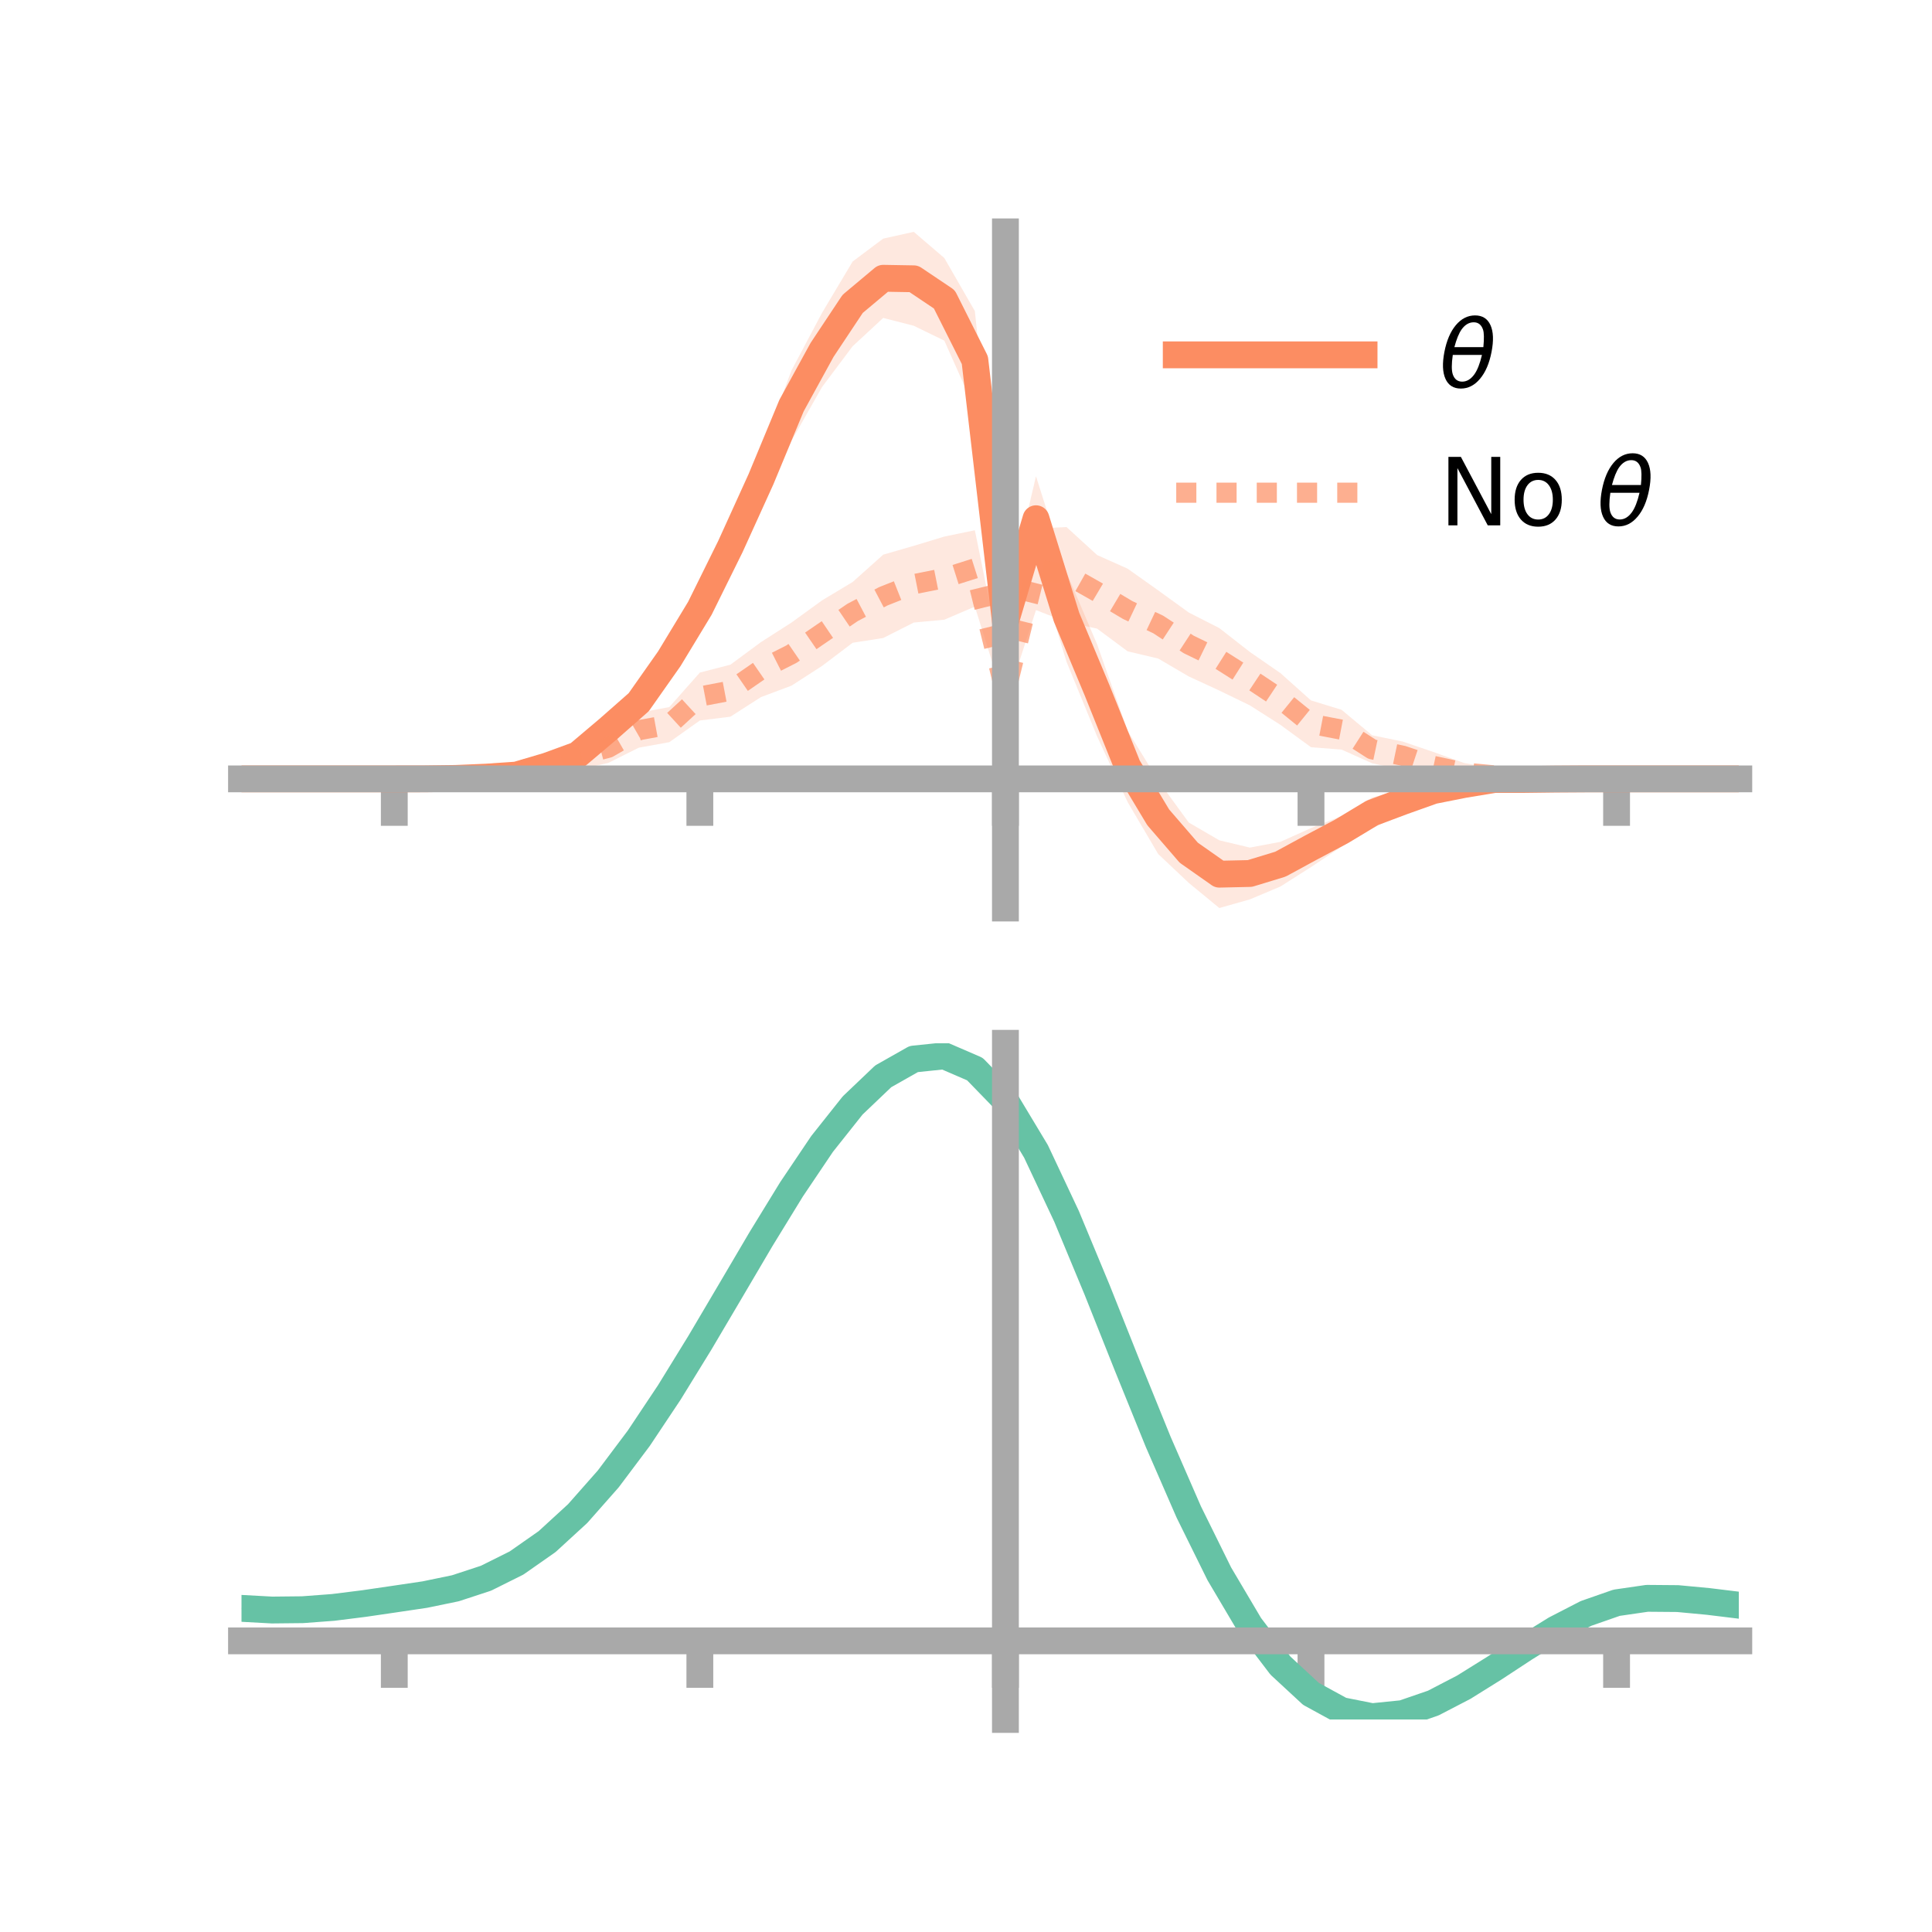 <?xml version="1.0" encoding="utf-8" standalone="no"?>
<!DOCTYPE svg PUBLIC "-//W3C//DTD SVG 1.1//EN"
  "http://www.w3.org/Graphics/SVG/1.1/DTD/svg11.dtd">
<!-- Created with matplotlib (https://matplotlib.org/) -->
<svg height="144pt" version="1.1" viewBox="0 0 144 144" width="144pt" xmlns="http://www.w3.org/2000/svg" xmlns:xlink="http://www.w3.org/1999/xlink">
 <defs>
  <style type="text/css">*{stroke-linecap:butt;stroke-linejoin:round;}</style>
 </defs>
 <g id="figure_1">
  <g id="patch_1">
   <path d="M 0 144 
L 144 144 
L 144 0 
L 0 0 
z
" style="fill:none;"/>
  </g>
  <g id="axes_1">
   <g id="patch_2">
    <path d="M 18 67.68 
L 129.6 67.68 
L 129.6 17.28 
L 18 17.28 
z
" style="fill:none;"/>
   </g>
   <g id="PolyCollection_1">
    <path clip-path="url(#pc6da27bc0d)" d="M 18 58.053 
L 18 58.053 
L 20.278 58.053 
L 22.555 58.053 
L 24.833 58.053 
L 27.11 58.053 
L 29.388 58.053 
L 31.665 57.987 
L 33.943 57.888 
L 36.22 57.643 
L 38.498 57.394 
L 40.776 56.471 
L 43.053 55.639 
L 45.331 53.576 
L 47.608 50.969 
L 49.886 47.645 
L 52.163 43.626 
L 54.441 39.062 
L 56.718 33.696 
L 58.996 27.604 
L 61.273 23.314 
L 63.551 19.492 
L 65.829 17.785 
L 68.106 17.28 
L 70.384 19.23 
L 72.661 23.188 
L 74.939 45.21 
L 77.216 35.496 
L 79.494 42.675 
L 81.771 48.022 
L 84.049 54.47 
L 86.327 58.184 
L 88.604 61.306 
L 90.882 62.632 
L 93.159 63.175 
L 95.437 62.745 
L 97.714 61.719 
L 99.992 60.822 
L 102.269 59.437 
L 104.547 58.845 
L 106.824 58.279 
L 109.102 57.863 
L 111.38 57.695 
L 113.657 57.862 
L 115.935 57.929 
L 118.212 57.99 
L 120.49 58.053 
L 122.767 58.053 
L 125.045 58.053 
L 127.322 58.053 
L 129.6 58.053 
L 129.6 58.053 
L 129.6 58.053 
L 127.322 58.053 
L 125.045 58.053 
L 122.767 58.053 
L 120.49 58.054 
L 118.212 58.116 
L 115.935 58.206 
L 113.657 58.33 
L 111.38 58.5 
L 109.102 59.086 
L 106.824 59.575 
L 104.547 60.63 
L 102.269 61.747 
L 99.992 63.108 
L 97.714 64.626 
L 95.437 66.076 
L 93.159 67.034 
L 90.882 67.68 
L 88.604 65.805 
L 86.327 63.656 
L 84.049 59.784 
L 81.771 54.884 
L 79.494 49.329 
L 77.216 41.831 
L 74.939 47.469 
L 72.661 30.498 
L 70.384 25.389 
L 68.106 24.281 
L 65.829 23.697 
L 63.551 25.807 
L 61.273 28.843 
L 58.996 32.856 
L 56.718 37.742 
L 54.441 42.399 
L 52.163 47.054 
L 49.886 50.552 
L 47.608 53.703 
L 45.331 55.105 
L 43.053 56.892 
L 40.776 57.721 
L 38.498 58.144 
L 36.22 58.205 
L 33.943 58.153 
L 31.665 58.112 
L 29.388 58.053 
L 27.11 58.053 
L 24.833 58.053 
L 22.555 58.053 
L 20.278 58.053 
L 18 58.053 
z
" style="fill:#fc8d62;fill-opacity:0.2;"/>
   </g>
   <g id="PolyCollection_2">
    <path clip-path="url(#pc6da27bc0d)" d="M 18 58.053 
L 18 58.053 
L 20.278 58.053 
L 22.555 58.053 
L 24.833 58.053 
L 27.11 58.053 
L 29.388 58.053 
L 31.665 57.978 
L 33.943 57.821 
L 36.22 57.484 
L 38.498 57.039 
L 40.776 56.233 
L 43.053 55.308 
L 45.331 54.604 
L 47.608 53.125 
L 49.886 52.702 
L 52.163 50.129 
L 54.441 49.542 
L 56.718 47.859 
L 58.996 46.4 
L 61.273 44.748 
L 63.551 43.38 
L 65.829 41.342 
L 68.106 40.684 
L 70.384 39.992 
L 72.661 39.522 
L 74.939 50.74 
L 77.216 39.386 
L 79.494 39.284 
L 81.771 41.368 
L 84.049 42.387 
L 86.327 44.005 
L 88.604 45.653 
L 90.882 46.815 
L 93.159 48.595 
L 95.437 50.17 
L 97.714 52.205 
L 99.992 52.904 
L 102.269 54.803 
L 104.547 55.27 
L 106.824 56.044 
L 109.102 56.862 
L 111.38 57.296 
L 113.657 57.7 
L 115.935 57.868 
L 118.212 58.014 
L 120.49 58.053 
L 122.767 58.053 
L 125.045 58.053 
L 127.322 58.053 
L 129.6 58.053 
L 129.6 58.053 
L 129.6 58.053 
L 127.322 58.053 
L 125.045 58.053 
L 122.767 58.053 
L 120.49 58.054 
L 118.212 58.117 
L 115.935 58.191 
L 113.657 58.217 
L 111.38 58.295 
L 109.102 58.295 
L 106.824 58.121 
L 104.547 57.383 
L 102.269 56.891 
L 99.992 55.87 
L 97.714 55.693 
L 95.437 54.028 
L 93.159 52.575 
L 90.882 51.47 
L 88.604 50.419 
L 86.327 49.085 
L 84.049 48.547 
L 81.771 46.855 
L 79.494 46.364 
L 77.216 45.471 
L 74.939 52.501 
L 72.661 45.214 
L 70.384 46.188 
L 68.106 46.402 
L 65.829 47.554 
L 63.551 47.909 
L 61.273 49.633 
L 58.996 51.104 
L 56.718 51.958 
L 54.441 53.417 
L 52.163 53.702 
L 49.886 55.318 
L 47.608 55.73 
L 45.331 56.867 
L 43.053 57.364 
L 40.776 57.688 
L 38.498 57.954 
L 36.22 58.139 
L 33.943 58.115 
L 31.665 58.098 
L 29.388 58.053 
L 27.11 58.053 
L 24.833 58.053 
L 22.555 58.053 
L 20.278 58.053 
L 18 58.053 
z
" style="fill:#fc8d62;fill-opacity:0.2;"/>
   </g>
   <g id="matplotlib.axis_1">
    <g id="xtick_1">
     <g id="line2d_1">
      <defs>
       <path d="M 0 0 
L 0 3.5 
" id="mfd6908e759" style="stroke:#a9a9a9;stroke-width:2;"/>
      </defs>
      <g>
       <use style="fill:#a9a9a9;stroke:#a9a9a9;stroke-width:2;" x="29.388" xlink:href="#mfd6908e759" y="58.053"/>
      </g>
     </g>
    </g>
    <g id="xtick_2">
     <g id="line2d_2">
      <g>
       <use style="fill:#a9a9a9;stroke:#a9a9a9;stroke-width:2;" x="52.163" xlink:href="#mfd6908e759" y="58.053"/>
      </g>
     </g>
    </g>
    <g id="xtick_3">
     <g id="line2d_3">
      <g>
       <use style="fill:#a9a9a9;stroke:#a9a9a9;stroke-width:2;" x="74.939" xlink:href="#mfd6908e759" y="58.053"/>
      </g>
     </g>
    </g>
    <g id="xtick_4">
     <g id="line2d_4">
      <g>
       <use style="fill:#a9a9a9;stroke:#a9a9a9;stroke-width:2;" x="97.714" xlink:href="#mfd6908e759" y="58.053"/>
      </g>
     </g>
    </g>
    <g id="xtick_5">
     <g id="line2d_5">
      <g>
       <use style="fill:#a9a9a9;stroke:#a9a9a9;stroke-width:2;" x="120.49" xlink:href="#mfd6908e759" y="58.053"/>
      </g>
     </g>
    </g>
   </g>
   <g id="matplotlib.axis_2"/>
   <g id="line2d_6">
    <path clip-path="url(#pc6da27bc0d)" d="M 18 58.053 
L 20.278 58.053 
L 22.555 58.053 
L 24.833 58.053 
L 27.11 58.053 
L 29.388 58.053 
L 31.665 58.049 
L 33.943 58.02 
L 36.22 57.924 
L 38.498 57.769 
L 40.776 57.096 
L 43.053 56.265 
L 45.331 54.34 
L 47.608 52.336 
L 49.886 49.099 
L 52.163 45.34 
L 54.441 40.731 
L 56.718 35.719 
L 58.996 30.23 
L 61.273 26.078 
L 63.551 22.65 
L 65.829 20.741 
L 68.106 20.78 
L 70.384 22.31 
L 72.661 26.843 
L 74.939 46.339 
L 77.216 38.663 
L 79.494 46.002 
L 81.771 51.453 
L 84.049 57.127 
L 86.327 60.92 
L 88.604 63.556 
L 90.882 65.156 
L 93.159 65.105 
L 95.437 64.41 
L 97.714 63.173 
L 99.992 61.965 
L 102.269 60.592 
L 104.547 59.738 
L 106.824 58.927 
L 109.102 58.475 
L 111.38 58.098 
L 113.657 58.096 
L 115.935 58.067 
L 118.212 58.053 
L 120.49 58.053 
L 122.767 58.053 
L 125.045 58.053 
L 127.322 58.053 
L 129.6 58.053 
" style="fill:none;stroke:#fc8d62;stroke-linecap:square;stroke-width:2;"/>
   </g>
   <g id="line2d_7">
    <path clip-path="url(#pc6da27bc0d)" d="M 18 58.053 
L 20.278 58.053 
L 22.555 58.053 
L 24.833 58.053 
L 27.11 58.053 
L 29.388 58.053 
L 31.665 58.038 
L 33.943 57.968 
L 36.22 57.812 
L 38.498 57.496 
L 40.776 56.96 
L 43.053 56.336 
L 45.331 55.736 
L 47.608 54.427 
L 49.886 54.01 
L 52.163 51.915 
L 54.441 51.48 
L 56.718 49.908 
L 58.996 48.752 
L 61.273 47.191 
L 63.551 45.645 
L 65.829 44.448 
L 68.106 43.543 
L 70.384 43.09 
L 72.661 42.368 
L 74.939 51.62 
L 77.216 42.429 
L 79.494 42.824 
L 81.771 44.112 
L 84.049 45.467 
L 86.327 46.545 
L 88.604 48.036 
L 90.882 49.142 
L 93.159 50.585 
L 95.437 52.099 
L 97.714 53.949 
L 99.992 54.387 
L 102.269 55.847 
L 104.547 56.326 
L 106.824 57.082 
L 109.102 57.578 
L 111.38 57.795 
L 113.657 57.958 
L 115.935 58.029 
L 118.212 58.066 
L 120.49 58.053 
L 122.767 58.053 
L 125.045 58.053 
L 127.322 58.053 
L 129.6 58.053 
" style="fill:none;stroke:#fc8d62;stroke-dasharray:1.5,1.5;stroke-dashoffset:0;stroke-opacity:0.7;stroke-width:1.5;"/>
   </g>
   <g id="patch_3">
    <path d="M 74.939 67.68 
L 74.939 17.28 
" style="fill:none;stroke:#a9a9a9;stroke-linecap:square;stroke-linejoin:miter;stroke-width:2;"/>
   </g>
   <g id="patch_4">
    <path d="M 129.6 67.68 
L 129.6 17.28 
" style="fill:none;"/>
   </g>
   <g id="patch_5">
    <path d="M 18 58.053 
L 129.6 58.053 
" style="fill:none;stroke:#a9a9a9;stroke-linecap:square;stroke-linejoin:miter;stroke-width:2;"/>
   </g>
   <g id="patch_6">
    <path d="M 18 17.28 
L 129.6 17.28 
" style="fill:none;"/>
   </g>
   <g id="legend_1">
    <g id="line2d_8">
     <path d="M 87.67 26.449 
L 101.67 26.449 
" style="fill:none;stroke:#fc8d62;stroke-linecap:square;stroke-width:2;"/>
    </g>
    <g id="line2d_9"/>
    <g id="text_1">
     <!-- $\theta$ -->
     <g transform="translate(107.27 28.899)scale(0.07 -0.07)">
      <defs>
       <path d="M 45.516 34.672 
L 14.453 34.672 
Q 12.359 20.062 14.5 13.875 
Q 17.188 6.25 24.469 6.25 
Q 31.781 6.25 37.359 13.922 
Q 42.234 20.656 45.516 34.672 
z
M 47.016 42.969 
Q 48.344 56.844 46.625 61.719 
Q 43.953 69.438 36.766 69.438 
Q 29.297 69.438 23.828 61.812 
Q 19.531 55.672 16.156 42.969 
z
M 38.188 76.766 
Q 49.906 76.766 54.594 66.406 
Q 59.281 56.109 55.719 37.844 
Q 52.203 19.625 43.453 9.281 
Q 34.766 -1.125 23.047 -1.125 
Q 11.281 -1.125 6.641 9.281 
Q 2 19.625 5.516 37.844 
Q 9.078 56.109 17.719 66.406 
Q 26.422 76.766 38.188 76.766 
z
" id="DejaVuSans-Oblique-952"/>
      </defs>
      <use transform="translate(0 0.234)" xlink:href="#DejaVuSans-Oblique-952"/>
     </g>
    </g>
    <g id="line2d_10">
     <path d="M 87.67 36.724 
L 101.67 36.724 
" style="fill:none;stroke:#fc8d62;stroke-dasharray:1.5,1.5;stroke-dashoffset:0;stroke-opacity:0.7;stroke-width:1.5;"/>
    </g>
    <g id="line2d_11"/>
    <g id="text_2">
     <!-- No $\theta$ -->
     <g transform="translate(107.27 39.174)scale(0.07 -0.07)">
      <defs>
       <path d="M 9.812 72.906 
L 23.094 72.906 
L 55.422 11.922 
L 55.422 72.906 
L 64.984 72.906 
L 64.984 0 
L 51.703 0 
L 19.391 60.984 
L 19.391 0 
L 9.812 0 
z
" id="DejaVuSans-78"/>
       <path d="M 30.609 48.391 
Q 23.391 48.391 19.188 42.75 
Q 14.984 37.109 14.984 27.297 
Q 14.984 17.484 19.156 11.844 
Q 23.344 6.203 30.609 6.203 
Q 37.797 6.203 41.984 11.859 
Q 46.188 17.531 46.188 27.297 
Q 46.188 37.016 41.984 42.703 
Q 37.797 48.391 30.609 48.391 
z
M 30.609 56 
Q 42.328 56 49.016 48.375 
Q 55.719 40.766 55.719 27.297 
Q 55.719 13.875 49.016 6.219 
Q 42.328 -1.422 30.609 -1.422 
Q 18.844 -1.422 12.172 6.219 
Q 5.516 13.875 5.516 27.297 
Q 5.516 40.766 12.172 48.375 
Q 18.844 56 30.609 56 
z
" id="DejaVuSans-111"/>
       <path id="DejaVuSans-32"/>
      </defs>
      <use transform="translate(0 0.234)" xlink:href="#DejaVuSans-78"/>
      <use transform="translate(74.805 0.234)" xlink:href="#DejaVuSans-111"/>
      <use transform="translate(135.986 0.234)" xlink:href="#DejaVuSans-32"/>
      <use transform="translate(167.773 0.234)" xlink:href="#DejaVuSans-Oblique-952"/>
     </g>
    </g>
   </g>
  </g>
  <g id="axes_2">
   <g id="patch_7">
    <path d="M 18 128.16 
L 129.6 128.16 
L 129.6 77.76 
L 18 77.76 
z
" style="fill:none;"/>
   </g>
   <g id="PolyCollection_3">
    <path clip-path="url(#p464e47270d)" d="M 18 119.924 
L 18 119.831 
L 20.278 119.964 
L 22.555 119.94 
L 24.833 119.76 
L 27.11 119.463 
L 29.388 119.119 
L 31.665 118.771 
L 33.943 118.291 
L 36.22 117.533 
L 38.498 116.384 
L 40.776 114.765 
L 43.053 112.637 
L 45.331 110.003 
L 47.608 106.9 
L 49.886 103.403 
L 52.163 99.615 
L 54.441 95.666 
L 56.718 91.708 
L 58.996 87.912 
L 61.273 84.456 
L 63.551 81.527 
L 65.829 79.314 
L 68.106 78 
L 70.384 77.76 
L 72.661 78.761 
L 74.939 81.146 
L 77.216 84.987 
L 79.494 89.9 
L 81.771 95.46 
L 84.049 101.265 
L 86.327 106.967 
L 88.604 112.274 
L 90.882 116.961 
L 93.159 120.868 
L 95.437 123.901 
L 97.714 126.03 
L 99.992 127.286 
L 102.269 127.744 
L 104.547 127.519 
L 106.824 126.749 
L 109.102 125.585 
L 111.38 124.188 
L 113.657 122.717 
L 115.935 121.327 
L 118.212 120.165 
L 120.49 119.374 
L 122.767 119.045 
L 125.045 119.069 
L 127.322 119.292 
L 129.6 119.582 
L 129.6 119.7 
L 129.6 119.7 
L 127.322 119.434 
L 125.045 119.229 
L 122.767 119.215 
L 120.49 119.548 
L 118.212 120.347 
L 115.935 121.533 
L 113.657 122.964 
L 111.38 124.483 
L 109.102 125.926 
L 106.824 127.127 
L 104.547 127.922 
L 102.269 128.16 
L 99.992 127.711 
L 97.714 126.476 
L 95.437 124.392 
L 93.159 121.441 
L 90.882 117.653 
L 88.604 113.114 
L 86.327 107.973 
L 84.049 102.446 
L 81.771 96.814 
L 79.494 91.416 
L 77.216 86.644 
L 74.939 82.914 
L 72.661 80.603 
L 70.384 79.636 
L 68.106 79.868 
L 65.829 81.135 
L 63.551 83.262 
L 61.273 86.071 
L 58.996 89.379 
L 56.718 93.009 
L 54.441 96.788 
L 52.163 100.555 
L 49.886 104.168 
L 47.608 107.505 
L 45.331 110.47 
L 43.053 112.995 
L 40.776 115.044 
L 38.498 116.613 
L 36.22 117.732 
L 33.943 118.469 
L 31.665 118.931 
L 29.388 119.26 
L 27.11 119.581 
L 24.833 119.854 
L 22.555 120.016 
L 20.278 120.04 
L 18 119.924 
z
" style="fill:#66c2a5;fill-opacity:0.2;"/>
   </g>
   <g id="matplotlib.axis_3">
    <g id="xtick_6">
     <g id="line2d_12">
      <g>
       <use style="fill:#a9a9a9;stroke:#a9a9a9;stroke-width:2;" x="29.388" xlink:href="#mfd6908e759" y="122.3"/>
      </g>
     </g>
    </g>
    <g id="xtick_7">
     <g id="line2d_13">
      <g>
       <use style="fill:#a9a9a9;stroke:#a9a9a9;stroke-width:2;" x="52.163" xlink:href="#mfd6908e759" y="122.3"/>
      </g>
     </g>
    </g>
    <g id="xtick_8">
     <g id="line2d_14">
      <g>
       <use style="fill:#a9a9a9;stroke:#a9a9a9;stroke-width:2;" x="74.939" xlink:href="#mfd6908e759" y="122.3"/>
      </g>
     </g>
    </g>
    <g id="xtick_9">
     <g id="line2d_15">
      <g>
       <use style="fill:#a9a9a9;stroke:#a9a9a9;stroke-width:2;" x="97.714" xlink:href="#mfd6908e759" y="122.3"/>
      </g>
     </g>
    </g>
    <g id="xtick_10">
     <g id="line2d_16">
      <g>
       <use style="fill:#a9a9a9;stroke:#a9a9a9;stroke-width:2;" x="120.49" xlink:href="#mfd6908e759" y="122.3"/>
      </g>
     </g>
    </g>
   </g>
   <g id="matplotlib.axis_4"/>
   <g id="line2d_17">
    <path clip-path="url(#p464e47270d)" d="M 18 119.878 
L 20.278 120.002 
L 22.555 119.978 
L 24.833 119.807 
L 27.11 119.522 
L 29.388 119.189 
L 31.665 118.851 
L 33.943 118.38 
L 36.22 117.633 
L 38.498 116.498 
L 40.776 114.904 
L 43.053 112.816 
L 45.331 110.236 
L 47.608 107.203 
L 49.886 103.785 
L 52.163 100.085 
L 54.441 96.227 
L 56.718 92.359 
L 58.996 88.645 
L 61.273 85.263 
L 63.551 82.395 
L 65.829 80.224 
L 68.106 78.934 
L 70.384 78.698 
L 72.661 79.682 
L 74.939 82.03 
L 77.216 85.815 
L 79.494 90.658 
L 81.771 96.137 
L 84.049 101.856 
L 86.327 107.47 
L 88.604 112.694 
L 90.882 117.307 
L 93.159 121.154 
L 95.437 124.146 
L 97.714 126.253 
L 99.992 127.498 
L 102.269 127.952 
L 104.547 127.721 
L 106.824 126.938 
L 109.102 125.755 
L 111.38 124.335 
L 113.657 122.84 
L 115.935 121.43 
L 118.212 120.256 
L 120.49 119.461 
L 122.767 119.13 
L 125.045 119.149 
L 127.322 119.363 
L 129.6 119.641 
" style="fill:none;stroke:#66c2a5;stroke-linecap:square;stroke-width:2;"/>
   </g>
   <g id="patch_8">
    <path d="M 74.939 128.16 
L 74.939 77.76 
" style="fill:none;stroke:#a9a9a9;stroke-linecap:square;stroke-linejoin:miter;stroke-width:2;"/>
   </g>
   <g id="patch_9">
    <path d="M 129.6 128.16 
L 129.6 77.76 
" style="fill:none;"/>
   </g>
   <g id="patch_10">
    <path d="M 18 122.3 
L 129.6 122.3 
" style="fill:none;stroke:#a9a9a9;stroke-linecap:square;stroke-linejoin:miter;stroke-width:2;"/>
   </g>
   <g id="patch_11">
    <path d="M 18 77.76 
L 129.6 77.76 
" style="fill:none;"/>
   </g>
  </g>
 </g>
 <defs>
  <clipPath id="pc6da27bc0d">
   <rect height="50.4" width="111.6" x="18" y="17.28"/>
  </clipPath>
  <clipPath id="p464e47270d">
   <rect height="50.4" width="111.6" x="18" y="77.76"/>
  </clipPath>
 </defs>
</svg>
